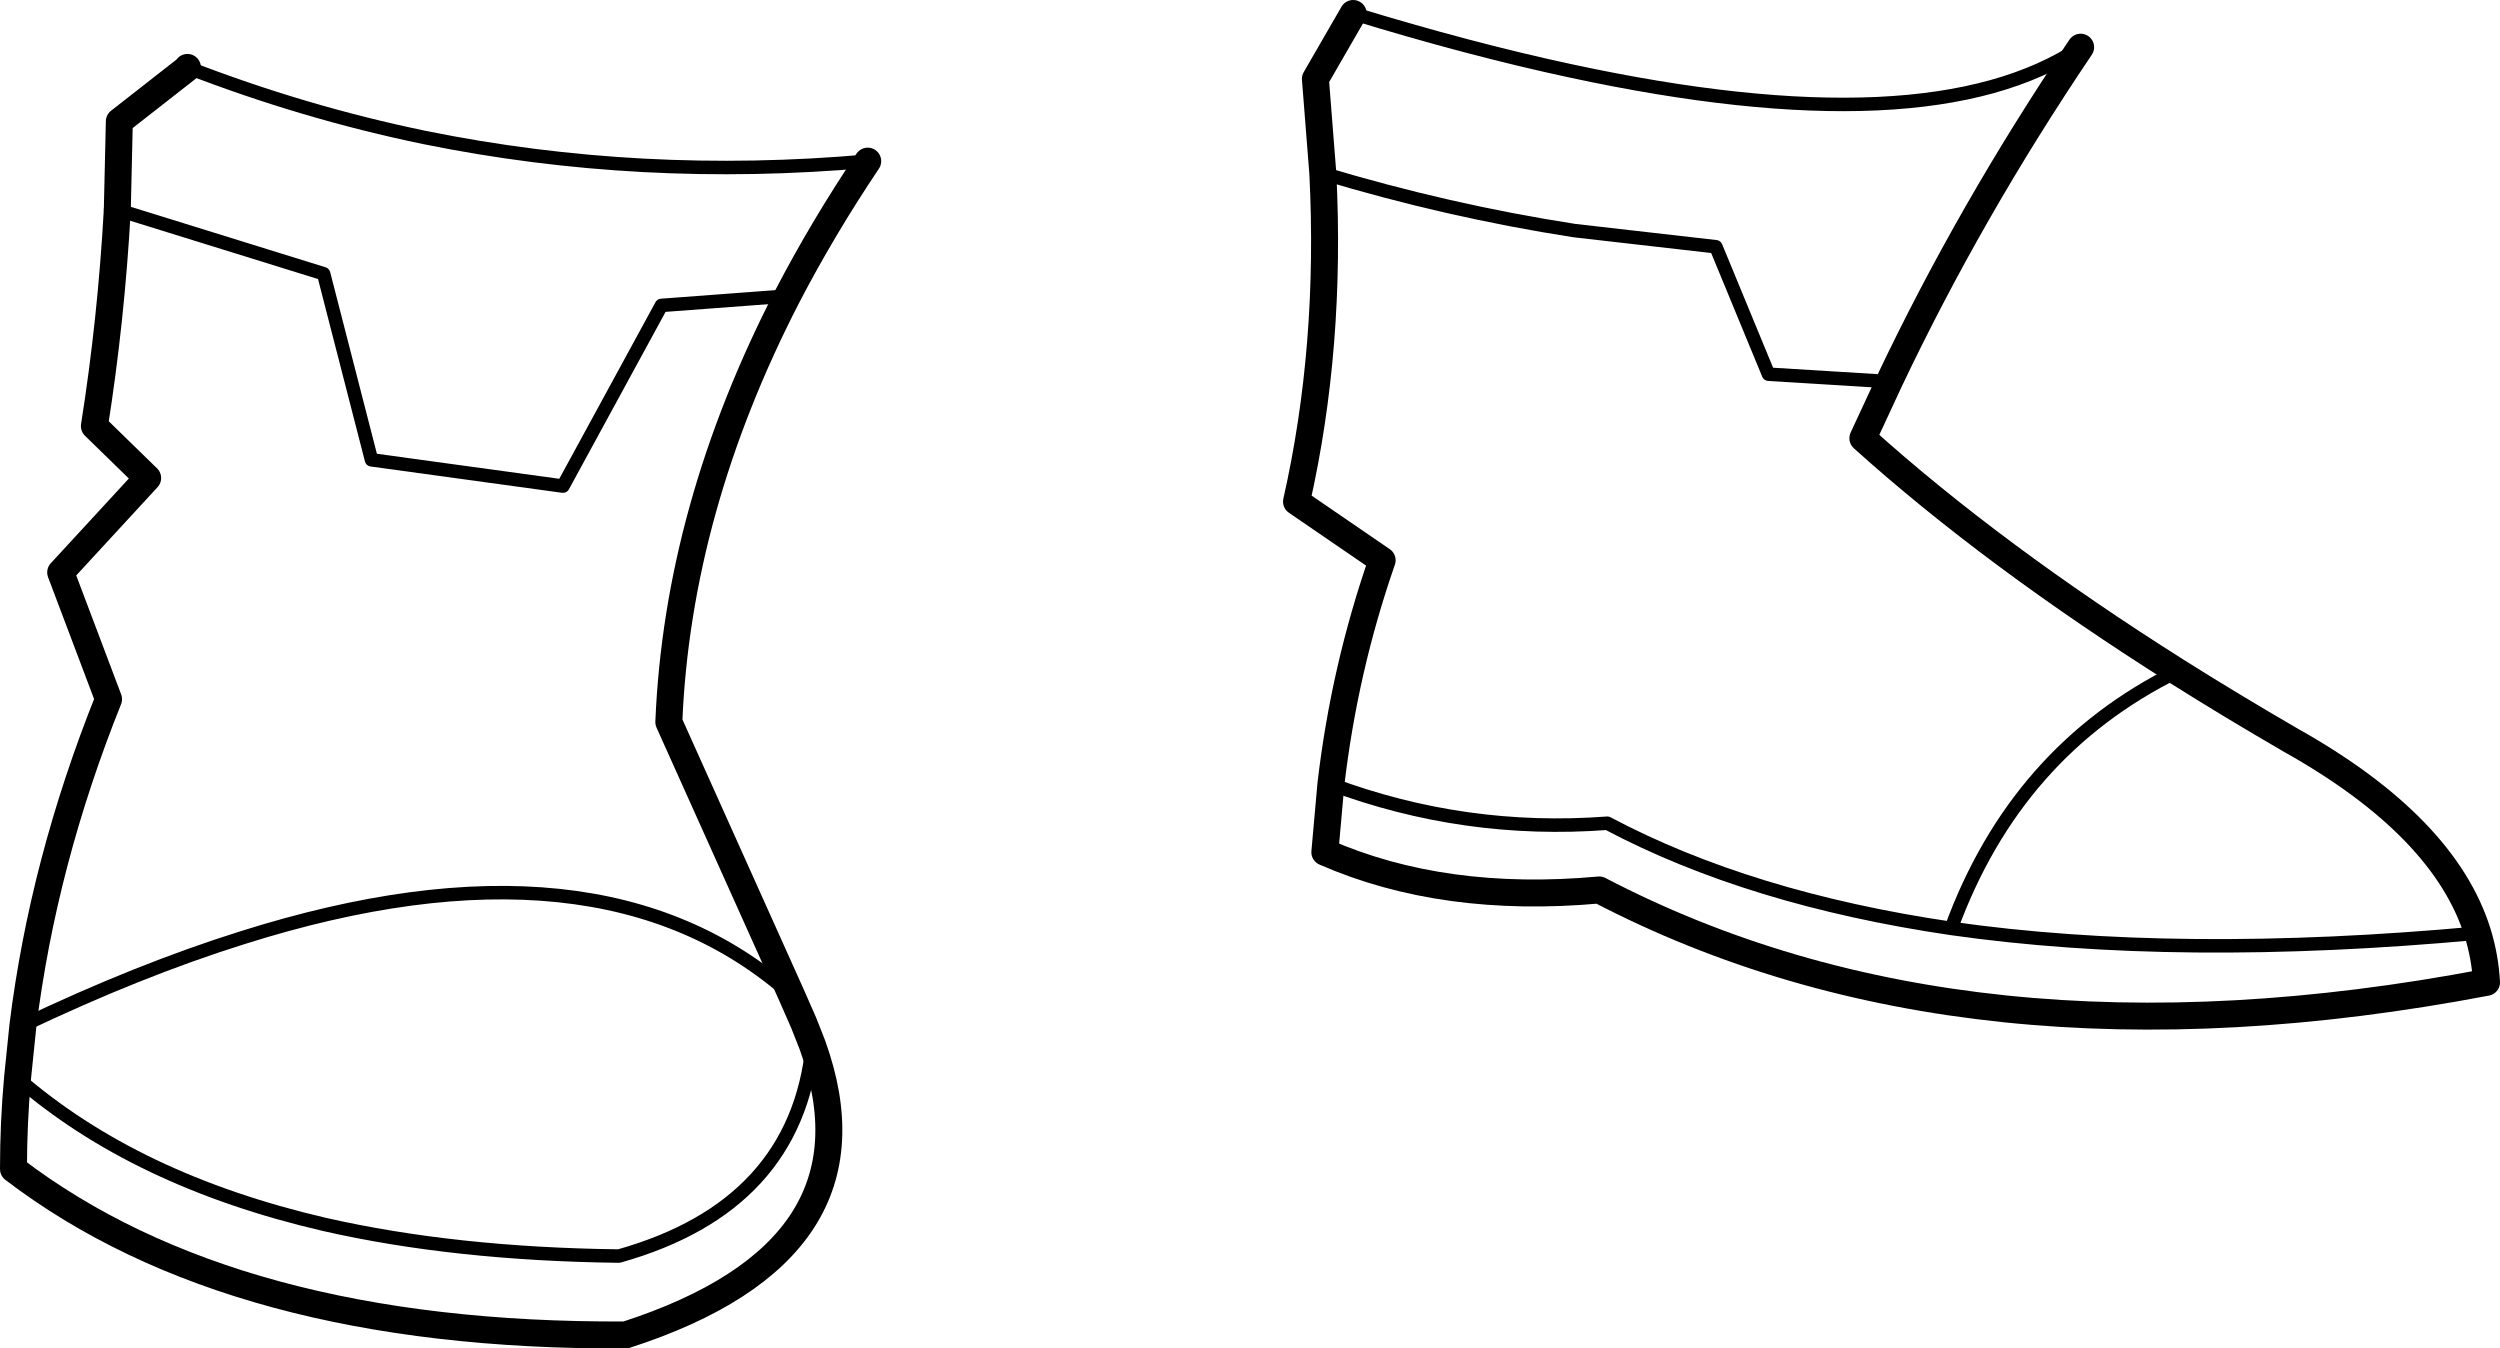 <?xml version="1.0" encoding="UTF-8" standalone="no"?>
<svg xmlns:xlink="http://www.w3.org/1999/xlink" height="100.0px" width="185.4px" xmlns="http://www.w3.org/2000/svg">
  <g transform="matrix(1.0, 0.0, 0.0, 1.0, -117.8, -358.1)">
    <path d="M176.2 380.05 Q178.8 375.05 182.15 370.05 M126.5 373.65 Q126.05 381.8 124.8 389.7 L128.75 393.55 122.3 400.55 125.85 409.95 Q121.0 422.05 119.5 434.15 L119.1 438.05 Q118.8 441.4 118.8 444.8 135.1 457.25 164.2 457.1 183.55 450.85 178.05 435.6 L177.4 433.95 176.5 431.9 167.4 411.65 Q168.05 395.85 176.2 380.05 M215.9 370.95 Q216.55 383.8 213.95 395.3 L220.3 399.65 Q217.5 407.7 216.5 416.25 L216.05 421.3 Q224.85 425.15 236.4 424.1 263.6 438.3 302.2 430.95 302.1 429.1 301.55 427.3 299.1 419.4 287.7 413.0 283.3 410.45 279.25 407.9 265.55 399.25 255.95 390.6 L257.9 386.4 Q263.9 373.75 272.1 361.6 M215.9 370.95 L215.35 363.95 218.15 359.1" fill="none" stroke="#000000" stroke-linecap="round" stroke-linejoin="round" stroke-width="2.0"/>
    <path d="M126.5 373.65 L141.8 378.4 145.35 392.2 159.55 394.15 166.85 380.75 176.2 380.05 M182.15 370.05 Q165.3 371.55 149.3 368.3 140.35 366.45 131.7 363.1 M119.5 434.15 Q128.1 430.05 135.75 427.65 162.3 419.25 176.5 431.9 M216.5 416.25 Q226.4 419.95 237.0 419.15 247.55 424.75 262.5 426.95 267.3 413.8 279.25 407.9 M257.9 386.4 L248.95 385.85 245.05 376.4 234.55 375.2 Q225.2 373.75 215.9 370.95 M218.15 359.1 Q226.8 361.75 234.25 363.35 260.9 369.1 272.1 361.6 M262.5 426.95 Q279.3 429.35 301.55 427.3 M119.1 438.05 Q127.85 445.65 141.85 448.9 151.5 451.1 163.7 451.25 176.85 447.55 178.05 435.6" fill="none" stroke="#000000" stroke-linecap="round" stroke-linejoin="round" stroke-width="1.0"/>
    <path d="M131.7 363.1 L131.7 363.15 126.65 367.1 126.5 373.65" fill="none" stroke="#000000" stroke-linecap="round" stroke-linejoin="round" stroke-width="2.0"/>
  </g>
</svg>

